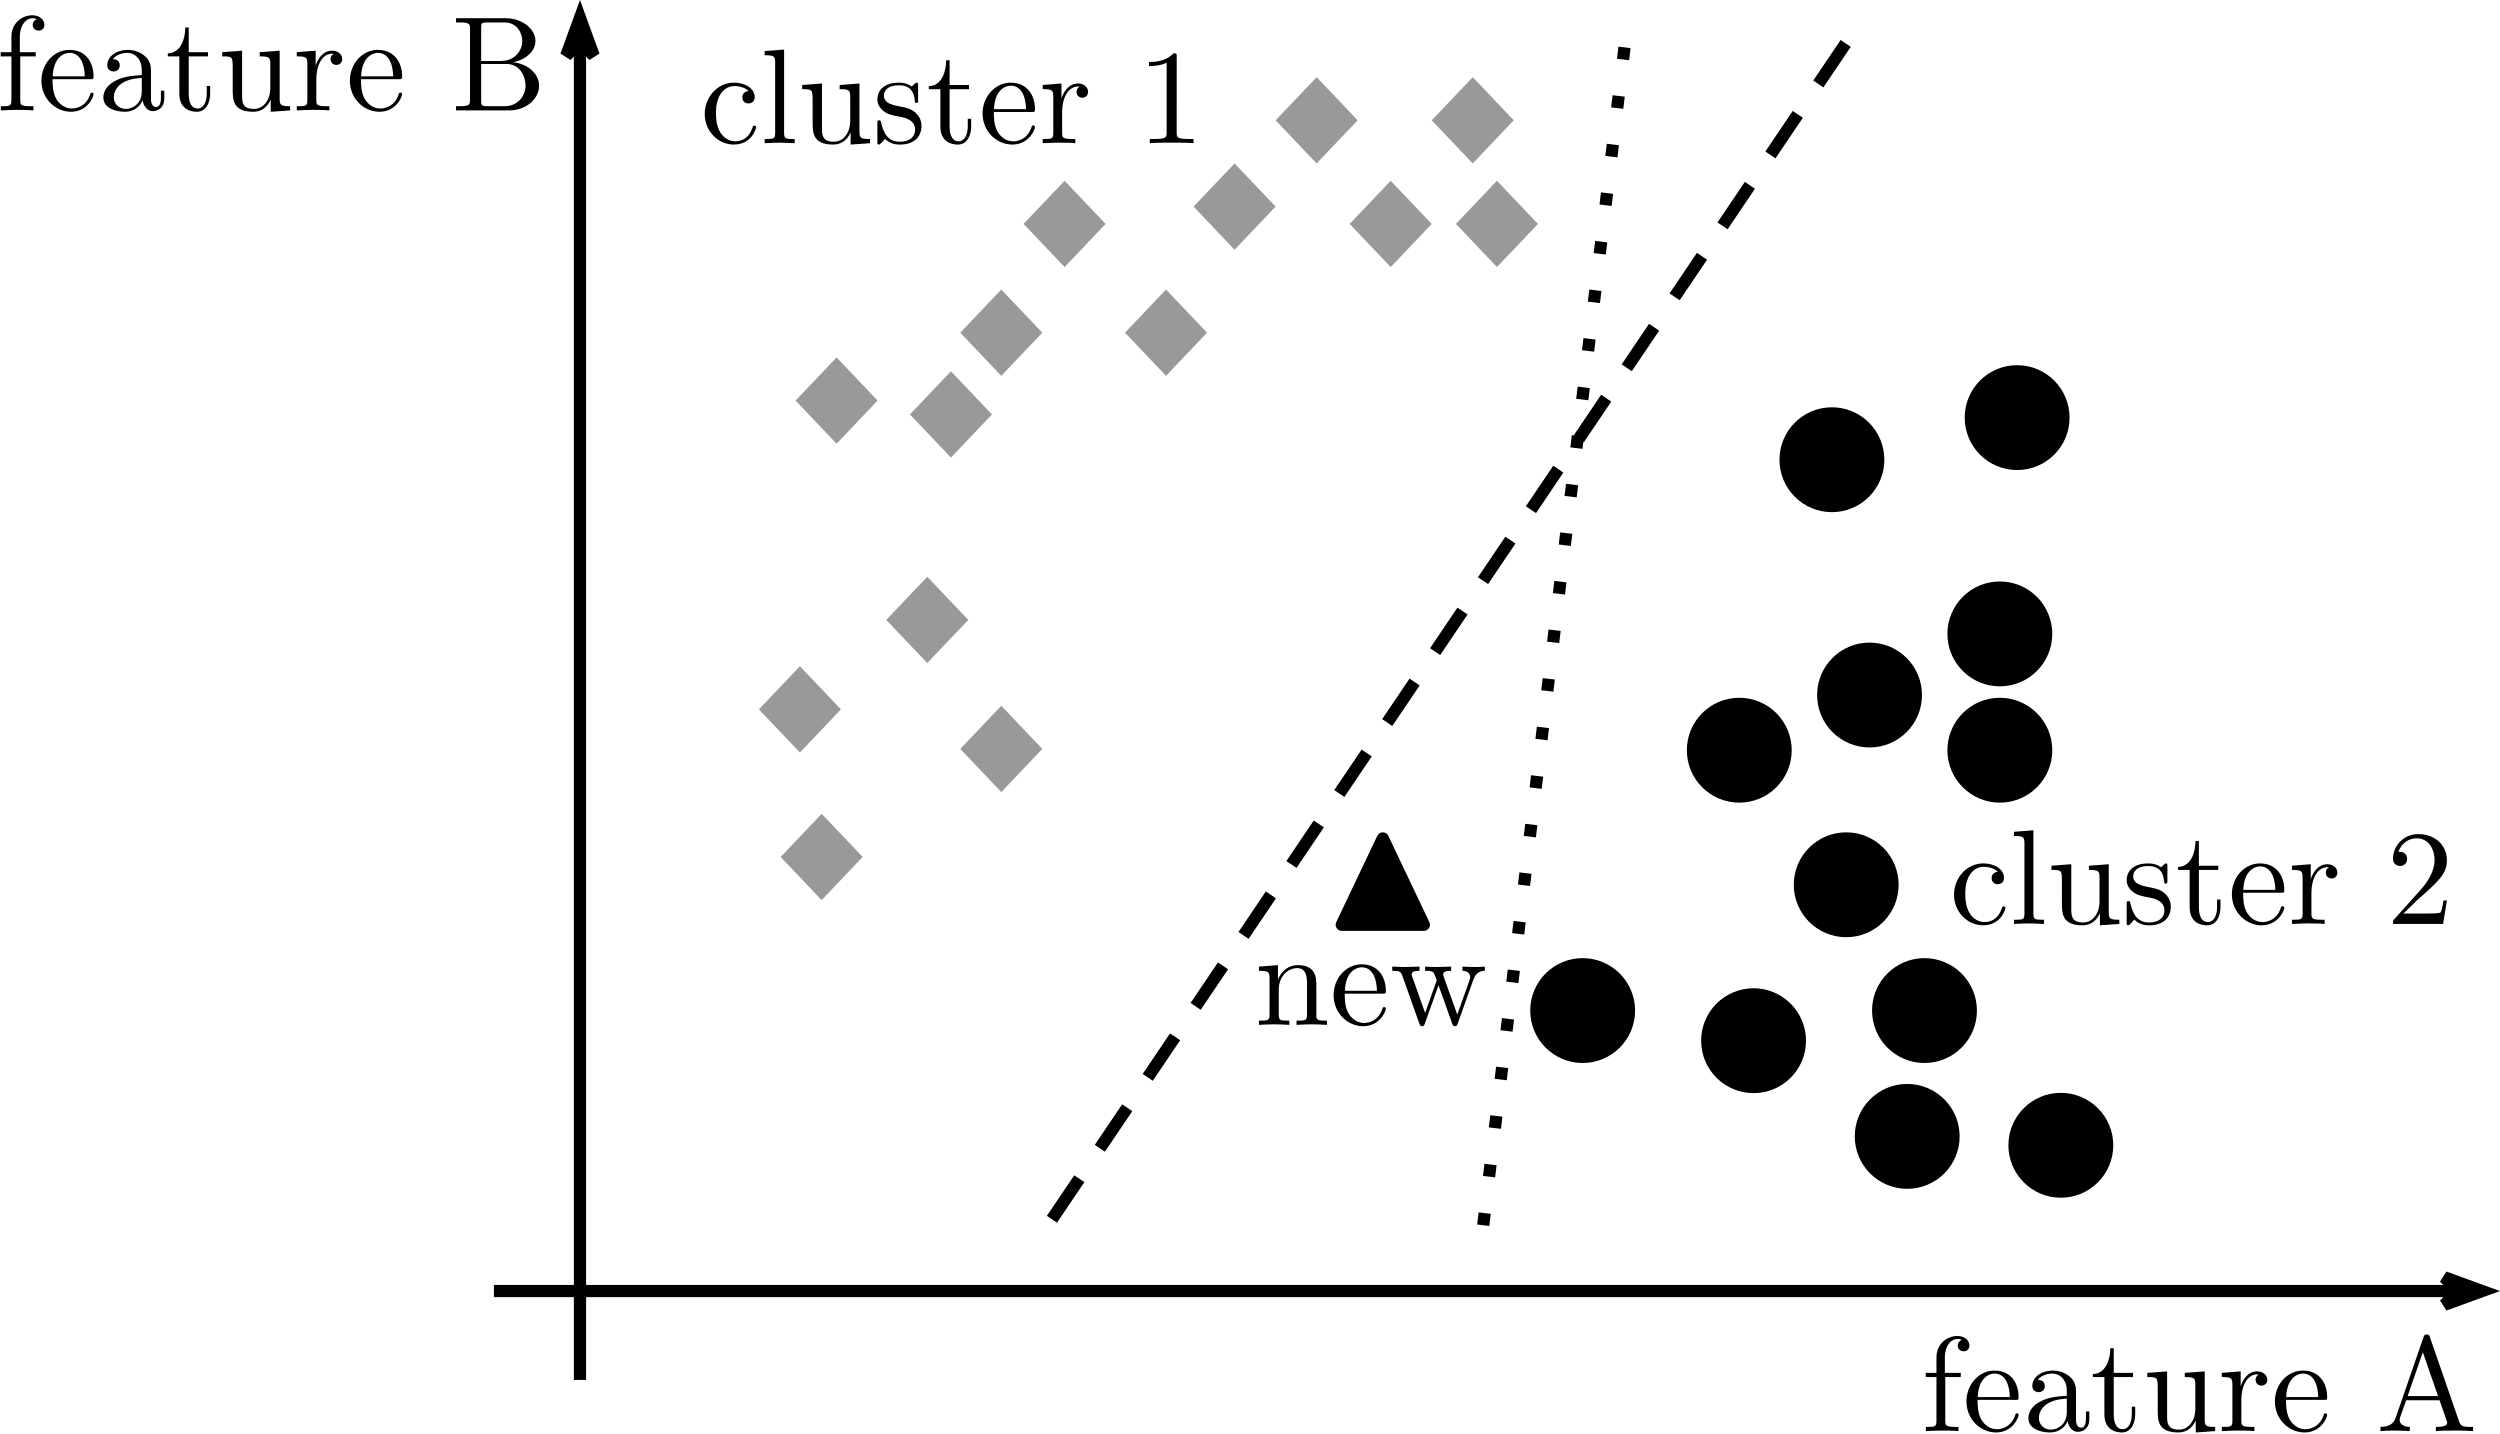 <?xml version="1.0" encoding="UTF-8" standalone="no"?>
<!-- Created with Inkscape (http://www.inkscape.org/) -->

<svg
   xmlns:ns0="http://www.iki.fi/pav/software/textext/"
   xmlns:dc="http://purl.org/dc/elements/1.1/"
   xmlns:cc="http://creativecommons.org/ns#"
   xmlns:rdf="http://www.w3.org/1999/02/22-rdf-syntax-ns#"
   xmlns:svg="http://www.w3.org/2000/svg"
   xmlns="http://www.w3.org/2000/svg"
   xmlns:sodipodi="http://sodipodi.sourceforge.net/DTD/sodipodi-0.dtd"
   xmlns:inkscape="http://www.inkscape.org/namespaces/inkscape"
   width="408.832"
   height="234.44"
   id="svg3196"
   version="1.1"
   inkscape:version="0.48.4 r9939"
   sodipodi:docname="svm.pdf">
  <defs
     id="defs3198" />
  <sodipodi:namedview
     id="base"
     pagecolor="#ffffff"
     bordercolor="#666666"
     borderopacity="1.0"
     inkscape:pageopacity="0.0"
     inkscape:pageshadow="2"
     inkscape:zoom="1.4"
     inkscape:cx="244.41911"
     inkscape:cy="134.24842"
     inkscape:document-units="px"
     inkscape:current-layer="layer1"
     showgrid="false"
     fit-margin-top="0"
     fit-margin-left="0"
     fit-margin-right="0"
     fit-margin-bottom="0"
     inkscape:window-width="959"
     inkscape:window-height="1018"
     inkscape:window-x="960"
     inkscape:window-y="27"
     inkscape:window-maximized="0" />
  <g
     inkscape:label="Layer 1"
     inkscape:groupmode="layer"
     id="layer1"
     transform="translate(-130.637,-418.9)">
    <path
       d="m 225.045,419.528 0,225.669"
       id="path64"
       inkscape:connector-curvature="0"
       style="fill:#000000;fill-opacity:0;fill-rule:nonzero" />
    <path
       d="m 210.969,630.656 328.063,0"
       id="path68"
       inkscape:connector-curvature="0"
       style="fill:#000000;fill-opacity:0;fill-rule:nonzero" />
    <path
       d="M 302.226,619.895 432.493,426.919"
       id="path128"
       inkscape:connector-curvature="0"
       style="fill:#000000;fill-opacity:0;fill-rule:nonzero" />
    <path
       d="M 372.756,619.895 396.252,423.989"
       id="path132"
       inkscape:connector-curvature="0"
       style="fill:#000000;fill-opacity:0;fill-rule:nonzero" />
    <path
       d="m 242.908,419.528 84.819,0 0,33.134 -84.819,0 z"
       id="path136"
       inkscape:connector-curvature="0"
       style="fill:#000000;fill-opacity:0;fill-rule:nonzero" />
    <path
       d="m 441.367,442.604 84.819,0 0,33.134 -84.819,0 z"
       id="path140"
       inkscape:connector-curvature="0"
       style="fill:#000000;fill-opacity:0;fill-rule:nonzero" />
    <path
       d="m 328.238,557.491 56.189,0 0,33.134 -56.189,0 z"
       id="path144"
       inkscape:connector-curvature="0"
       style="fill:#000000;fill-opacity:0;fill-rule:nonzero" />
    <g
       ns0:preamble=""
       ns0:text="cluster 1"
       word-spacing="normal"
       letter-spacing="normal"
       font-size-adjust="none"
       font-stretch="normal"
       font-weight="normal"
       font-variant="normal"
       font-style="normal"
       stroke-miterlimit="10.433"
       xml:space="preserve"
       transform="matrix(2.22,0,0,-2.22,-250.892,2012.127)"
       id="content"
       style="font-style:normal;font-variant:normal;font-weight:normal;font-stretch:normal;letter-spacing:normal;word-spacing:normal;text-anchor:start;fill:none;stroke:#000000;stroke-linecap:butt;stroke-linejoin:miter;stroke-miterlimit:10.433;stroke-opacity:1;stroke-dasharray:none;stroke-dashoffset:0"><path
         id="path3317"
         d="m 224.6,709.29 0,0.08 0,0.07 0,0.07 0.01,0.07 0,0.07 0.01,0.07 0,0.06 0.01,0.06 0.01,0.06 0.01,0.06 0.01,0.06 0.01,0.06 0.03,0.11 0.03,0.1 0.04,0.1 0.03,0.09 0.04,0.09 0.04,0.08 0.05,0.07 0.04,0.07 0.05,0.07 0.05,0.06 0.05,0.05 0.05,0.05 0.06,0.05 0.05,0.04 0.06,0.04 0.05,0.03 0.06,0.03 0.06,0.03 0.05,0.02 0.06,0.02 0.06,0.01 0.05,0.02 0.05,0.01 0.06,0 0.05,0.01 0.05,0 c 0.09,0 0.72,-0.01 1.06,-0.37 -0.4,-0.03 -0.46,-0.33 -0.46,-0.46 0,-0.26 0.17,-0.45 0.45,-0.45 0.26,0 0.46,0.16 0.46,0.46 0,0.68 -0.75,1.07 -1.52,1.07 -1.24,0 -2.16,-1.08 -2.16,-2.31 0,-1.27 0.99,-2.25 2.14,-2.25 1.33,0 1.65,1.19 1.65,1.29 0,0.1 -0.1,0.1 -0.13,0.1 -0.09,0 -0.11,-0.04 -0.13,-0.1 -0.29,-0.93 -0.93,-1.05 -1.3,-1.05 -0.53,0 -1.4,0.43 -1.4,2.03 z"
         inkscape:connector-curvature="0"
         style="fill:#000000;stroke-width:0" /><path
         id="path3319"
         d="m 229.62,714.02 -1.43,-0.11 v -0.31 c 0.69,0 0.77,-0.07 0.77,-0.55 v -5.17 c 0,-0.45 -0.11,-0.45 -0.77,-0.45 v -0.31 c 0.33,0.02 0.85,0.04 1.1,0.04 0.25,0 0.74,-0.02 1.11,-0.04 v 0.31 c -0.67,0 -0.78,0 -0.78,0.45 z"
         inkscape:connector-curvature="0"
         style="fill:#000000;stroke-width:0" /><path
         id="path3321"
         d="m 234.52,707.91 v -0.89 l 1.43,0.1 v 0.31 c -0.7,0 -0.78,0.07 -0.78,0.56 v 3.53 l -1.46,-0.11 v -0.31 c 0.7,0 0.78,-0.07 0.78,-0.56 v -1.77 c 0,-0.86 -0.48,-1.54 -1.21,-1.54 -0.83,0 -0.87,0.47 -0.87,0.99 v 3.3 l -1.46,-0.11 v -0.31 c 0.77,0 0.77,-0.03 0.77,-0.92 v -1.49 c 0,-0.77 0,-1.67 1.51,-1.67 0.56,0 1,0.27 1.29,0.89 z"
         inkscape:connector-curvature="0"
         style="fill:#000000;stroke-width:0" /><path
         id="path3323"
         d="m 238.23,709.05 0.02,0 0.03,-0.01 0.03,0 0.03,-0.01 0.03,-0.01 0.04,-0.01 0.04,-0.01 0.04,-0.01 0.04,-0.01 0.04,-0.01 0.04,-0.02 0.05,-0.02 0.04,-0.01 0.04,-0.03 0.05,-0.02 0.04,-0.02 0.04,-0.03 0.05,-0.03 0.04,-0.03 0.04,-0.03 0.03,-0.03 0.04,-0.04 0.03,-0.04 0.04,-0.04 0.02,-0.05 0.02,-0.02 0.01,-0.03 0.01,-0.02 0.01,-0.03 0.01,-0.02 0.01,-0.03 0.01,-0.03 0.01,-0.02 0,-0.03 0.01,-0.03 0,-0.03 0,-0.04 0.01,-0.03 0,-0.03 c 0,-0.51 -0.35,-0.91 -1.13,-0.91 -0.83,0 -1.19,0.57 -1.38,1.42 -0.03,0.12 -0.04,0.16 -0.14,0.16 -0.13,0 -0.13,-0.07 -0.13,-0.24 v -1.32 c 0,-0.16 0,-0.23 0.11,-0.23 0.05,0 0.06,0.01 0.25,0.19 0.02,0.02 0.02,0.04 0.2,0.23 0.44,-0.41 0.88,-0.42 1.09,-0.42 1.15,0 1.6,0.66 1.6,1.38 0,0.52 -0.29,0.82 -0.41,0.94 -0.33,0.32 -0.72,0.4 -1.14,0.48 -0.56,0.11 -1.22,0.23 -1.22,0.81 0,0.35 0.26,0.76 1.11,0.76 1.1,0 1.15,-0.9 1.17,-1.21 0.01,-0.09 0.1,-0.09 0.12,-0.09 0.12,0 0.12,0.06 0.12,0.24 v 1.01 c 0,0.17 0,0.24 -0.1,0.24 -0.05,0 -0.07,0 -0.2,-0.12 -0.03,-0.04 -0.13,-0.13 -0.17,-0.16 -0.38,0.28 -0.79,0.28 -0.94,0.28 -1.21,0 -1.59,-0.67 -1.59,-1.23 0,-0.34 0.16,-0.62 0.43,-0.84 0.32,-0.26 0.59,-0.32 1.31,-0.46 z"
         inkscape:connector-curvature="0"
         style="fill:#000000;stroke-width:0" /><path
         id="path3325"
         d="m 241.81,711.1 h 1.43 v 0.31 h -1.43 v 1.82 h -0.25 c -0.01,-0.81 -0.3,-1.87 -1.28,-1.91 v -0.22 h 0.85 v -2.74 c 0,-1.22 0.92,-1.34 1.28,-1.34 0.71,0 0.99,0.7 0.99,1.34 v 0.56 h -0.25 v -0.54 c 0,-0.74 -0.3,-1.12 -0.67,-1.12 -0.67,0 -0.67,0.91 -0.67,1.08 z"
         inkscape:connector-curvature="0"
         style="fill:#000000;stroke-width:0" /><path
         id="path3327"
         d="m 245.07,709.42 0.01,0.21 c 0.06,1.48 0.9,1.73 1.23,1.73 1.03,0 1.13,-1.34 1.13,-1.73 h -2.36 l -0.01,-0.21 h 2.78 c 0.22,0 0.25,0 0.25,0.21 0,0.98 -0.54,1.95 -1.79,1.95 -1.15,0 -2.07,-1.03 -2.07,-2.27 0,-1.33 1.05,-2.29 2.19,-2.29 1.22,0 1.67,1.1 1.67,1.29 0,0.1 -0.09,0.12 -0.14,0.12 -0.08,0 -0.1,-0.06 -0.12,-0.14 -0.35,-1.03 -1.25,-1.03 -1.35,-1.03 -0.49,0 -0.89,0.3 -1.12,0.67 -0.3,0.48 -0.3,1.13 -0.3,1.49 z"
         inkscape:connector-curvature="0"
         style="fill:#000000;stroke-width:0" /><path
         id="path3329"
         d="m 250.05,710.42 v 1.1 l -1.38,-0.11 v -0.31 c 0.7,0 0.78,-0.07 0.78,-0.56 v -2.66 c 0,-0.45 -0.11,-0.45 -0.78,-0.45 v -0.31 c 0.39,0.02 0.86,0.04 1.14,0.04 0.39,0 0.86,0 1.26,-0.04 v 0.31 h -0.21 c -0.74,0 -0.76,0.11 -0.76,0.47 v 1.53 c 0,0.98 0.42,1.87 1.18,1.87 0.07,0 0.09,0 0.11,-0.01 -0.03,-0.01 -0.23,-0.13 -0.23,-0.39 0,-0.28 0.21,-0.43 0.43,-0.43 0.18,0 0.42,0.12 0.42,0.44 0,0.32 -0.3,0.61 -0.73,0.61 -0.73,0 -1.09,-0.67 -1.23,-1.1 z"
         inkscape:connector-curvature="0"
         style="fill:#000000;stroke-width:0" /><path
         id="path3331"
         d="m 258.54,713.48 0,0.01 0,0.01 0,0.02 0,0.01 0,0 0,0.01 0,0.01 0,0.01 0,0.01 0,0.01 0,0.01 0,0.01 0,0 0,0.01 0,0.01 -0.01,0 0,0.01 0,0.01 0,0.01 0,0.01 0,0.01 -0.01,0.01 0,0.01 -0.01,0 0,0.01 -0.01,0.01 0,0 -0.01,0.01 -0.01,0 -0.01,0.01 0,0 -0.01,0 0,0 -0.01,0 0,0 -0.01,0 0,0.01 -0.01,0 -0.01,0 0,0 -0.01,0 -0.01,0 -0.01,0 -0.01,0 0,0 -0.01,0 -0.01,0 -0.01,0 -0.01,0 -0.01,0 -0.01,0 -0.01,0 c -0.62,-0.64 -1.49,-0.64 -1.81,-0.64 v -0.3 c 0.2,0 0.79,0 1.3,0.25 v -5.14 c 0,-0.36 -0.03,-0.48 -0.92,-0.48 h -0.32 v -0.31 c 0.35,0.04 1.21,0.04 1.61,0.04 0.4,0 1.26,0 1.61,-0.04 v 0.31 h -0.32 c -0.89,0 -0.92,0.11 -0.92,0.48 z"
         inkscape:connector-curvature="0"
         style="fill:#000000;stroke-width:0" /></g>    <g
       id="g3503"
       transform="matrix(2.22,0,0,-2.22,-46.591,2139.805)"
       xml:space="preserve"
       stroke-miterlimit="10.433"
       font-style="normal"
       font-variant="normal"
       font-weight="normal"
       font-stretch="normal"
       font-size-adjust="none"
       letter-spacing="normal"
       word-spacing="normal"
       ns0:text="cluster 2"
       ns0:preamble=""
       style="font-style:normal;font-variant:normal;font-weight:normal;font-stretch:normal;letter-spacing:normal;word-spacing:normal;text-anchor:start;fill:none;stroke:#000000;stroke-linecap:butt;stroke-linejoin:miter;stroke-miterlimit:10.433;stroke-opacity:1;stroke-dasharray:none;stroke-dashoffset:0"><path
         style="fill:#000000;stroke-width:0"
         inkscape:connector-curvature="0"
         d="m 224.6,709.29 0,0.08 0,0.07 0,0.07 0.01,0.07 0,0.07 0.01,0.07 0,0.06 0.01,0.06 0.01,0.06 0.01,0.06 0.01,0.06 0.01,0.06 0.03,0.11 0.03,0.1 0.04,0.1 0.03,0.09 0.04,0.09 0.04,0.08 0.05,0.07 0.04,0.07 0.05,0.07 0.05,0.06 0.05,0.05 0.05,0.05 0.06,0.05 0.05,0.04 0.06,0.04 0.05,0.03 0.06,0.03 0.06,0.03 0.05,0.02 0.06,0.02 0.06,0.01 0.05,0.02 0.05,0.01 0.06,0 0.05,0.01 0.05,0 c 0.09,0 0.72,-0.01 1.06,-0.37 -0.4,-0.03 -0.46,-0.33 -0.46,-0.46 0,-0.26 0.17,-0.45 0.45,-0.45 0.26,0 0.46,0.16 0.46,0.46 0,0.68 -0.75,1.07 -1.52,1.07 -1.24,0 -2.16,-1.08 -2.16,-2.31 0,-1.27 0.99,-2.25 2.14,-2.25 1.33,0 1.65,1.19 1.65,1.29 0,0.1 -0.1,0.1 -0.13,0.1 -0.09,0 -0.11,-0.04 -0.13,-0.1 -0.29,-0.93 -0.93,-1.05 -1.3,-1.05 -0.53,0 -1.4,0.43 -1.4,2.03 z"
         id="path3505" /><path
         style="fill:#000000;stroke-width:0"
         inkscape:connector-curvature="0"
         d="m 229.62,714.02 -1.43,-0.11 v -0.31 c 0.69,0 0.77,-0.07 0.77,-0.55 v -5.17 c 0,-0.45 -0.11,-0.45 -0.77,-0.45 v -0.31 c 0.33,0.02 0.85,0.04 1.1,0.04 0.25,0 0.74,-0.02 1.11,-0.04 v 0.31 c -0.67,0 -0.78,0 -0.78,0.45 z"
         id="path3507" /><path
         style="fill:#000000;stroke-width:0"
         inkscape:connector-curvature="0"
         d="m 234.52,707.91 v -0.89 l 1.43,0.1 v 0.31 c -0.7,0 -0.78,0.07 -0.78,0.56 v 3.53 l -1.46,-0.11 v -0.31 c 0.7,0 0.78,-0.07 0.78,-0.56 v -1.77 c 0,-0.86 -0.48,-1.54 -1.21,-1.54 -0.83,0 -0.87,0.47 -0.87,0.99 v 3.3 l -1.46,-0.11 v -0.31 c 0.77,0 0.77,-0.03 0.77,-0.92 v -1.49 c 0,-0.77 0,-1.67 1.51,-1.67 0.56,0 1,0.27 1.29,0.89 z"
         id="path3509" /><path
         style="fill:#000000;stroke-width:0"
         inkscape:connector-curvature="0"
         d="m 238.23,709.05 0.02,0 0.03,-0.01 0.03,0 0.03,-0.01 0.03,-0.01 0.04,-0.01 0.04,-0.01 0.04,-0.01 0.04,-0.01 0.04,-0.01 0.04,-0.02 0.05,-0.02 0.04,-0.01 0.04,-0.03 0.05,-0.02 0.04,-0.02 0.04,-0.03 0.05,-0.03 0.04,-0.03 0.04,-0.03 0.03,-0.03 0.04,-0.04 0.03,-0.04 0.04,-0.04 0.02,-0.05 0.02,-0.02 0.01,-0.03 0.01,-0.02 0.01,-0.03 0.01,-0.02 0.01,-0.03 0.01,-0.03 0.01,-0.02 0,-0.03 0.01,-0.03 0,-0.03 0,-0.04 0.01,-0.03 0,-0.03 c 0,-0.51 -0.35,-0.91 -1.13,-0.91 -0.83,0 -1.19,0.57 -1.38,1.42 -0.03,0.12 -0.04,0.16 -0.14,0.16 -0.13,0 -0.13,-0.07 -0.13,-0.24 v -1.32 c 0,-0.16 0,-0.23 0.11,-0.23 0.05,0 0.06,0.01 0.25,0.19 0.02,0.02 0.02,0.04 0.2,0.23 0.44,-0.41 0.88,-0.42 1.09,-0.42 1.15,0 1.6,0.66 1.6,1.38 0,0.52 -0.29,0.82 -0.41,0.94 -0.33,0.32 -0.72,0.4 -1.14,0.48 -0.56,0.11 -1.22,0.23 -1.22,0.81 0,0.35 0.26,0.76 1.11,0.76 1.1,0 1.15,-0.9 1.17,-1.21 0.01,-0.09 0.1,-0.09 0.12,-0.09 0.12,0 0.12,0.06 0.12,0.24 v 1.01 c 0,0.17 0,0.24 -0.1,0.24 -0.05,0 -0.07,0 -0.2,-0.12 -0.03,-0.04 -0.13,-0.13 -0.17,-0.16 -0.38,0.28 -0.79,0.28 -0.94,0.28 -1.21,0 -1.59,-0.67 -1.59,-1.23 0,-0.34 0.16,-0.62 0.43,-0.84 0.32,-0.26 0.59,-0.32 1.31,-0.46 z"
         id="path3511" /><path
         style="fill:#000000;stroke-width:0"
         inkscape:connector-curvature="0"
         d="m 241.81,711.1 h 1.43 v 0.31 h -1.43 v 1.82 h -0.25 c -0.01,-0.81 -0.3,-1.87 -1.28,-1.91 v -0.22 h 0.85 v -2.74 c 0,-1.22 0.92,-1.34 1.28,-1.34 0.71,0 0.99,0.7 0.99,1.34 v 0.56 h -0.25 v -0.54 c 0,-0.74 -0.3,-1.12 -0.67,-1.12 -0.67,0 -0.67,0.91 -0.67,1.08 z"
         id="path3513" /><path
         style="fill:#000000;stroke-width:0"
         inkscape:connector-curvature="0"
         d="m 245.07,709.42 0.01,0.21 c 0.06,1.48 0.9,1.73 1.23,1.73 1.03,0 1.13,-1.34 1.13,-1.73 h -2.36 l -0.01,-0.21 h 2.78 c 0.22,0 0.25,0 0.25,0.21 0,0.98 -0.54,1.95 -1.79,1.95 -1.15,0 -2.07,-1.03 -2.07,-2.27 0,-1.33 1.05,-2.29 2.19,-2.29 1.22,0 1.67,1.1 1.67,1.29 0,0.1 -0.09,0.12 -0.14,0.12 -0.08,0 -0.1,-0.06 -0.12,-0.14 -0.35,-1.03 -1.25,-1.03 -1.35,-1.03 -0.49,0 -0.89,0.3 -1.12,0.67 -0.3,0.48 -0.3,1.13 -0.3,1.49 z"
         id="path3515" /><path
         style="fill:#000000;stroke-width:0"
         inkscape:connector-curvature="0"
         d="m 250.05,710.42 v 1.1 l -1.38,-0.11 v -0.31 c 0.7,0 0.78,-0.07 0.78,-0.56 v -2.66 c 0,-0.45 -0.11,-0.45 -0.78,-0.45 v -0.31 c 0.39,0.02 0.86,0.04 1.14,0.04 0.39,0 0.86,0 1.26,-0.04 v 0.31 h -0.21 c -0.74,0 -0.76,0.11 -0.76,0.47 v 1.53 c 0,0.98 0.42,1.87 1.18,1.87 0.07,0 0.09,0 0.11,-0.01 -0.03,-0.01 -0.23,-0.13 -0.23,-0.39 0,-0.28 0.21,-0.43 0.43,-0.43 0.18,0 0.42,0.12 0.42,0.44 0,0.32 -0.3,0.61 -0.73,0.61 -0.73,0 -1.09,-0.67 -1.23,-1.1 z"
         id="path3517" /><path
         style="fill:#000000;stroke-width:0"
         inkscape:connector-curvature="0"
         d="m 256.88,707.89 1.05,1.02 c 1.55,1.37 2.15,1.91 2.15,2.9 0,1.14 -0.9,1.93 -2.11,1.93 -1.12,0 -1.86,-0.91 -1.86,-1.8 0,-0.55 0.5,-0.55 0.53,-0.55 0.17,0 0.51,0.12 0.51,0.52 0,0.26 -0.17,0.52 -0.52,0.52 -0.08,0 -0.1,0 -0.13,-0.01 0.23,0.65 0.77,1.01 1.34,1.01 0.91,0 1.33,-0.8 1.33,-1.62 0,-0.79 -0.49,-1.58 -1.04,-2.19 l -1.91,-2.13 c -0.11,-0.11 -0.11,-0.13 -0.11,-0.37 h 3.69 l 0.28,1.73 h -0.25 c -0.05,-0.3 -0.12,-0.73 -0.22,-0.88 -0.07,-0.08 -0.72,-0.08 -0.94,-0.08 z"
         id="path3519" /></g>    <g
       style="font-style:normal;font-variant:normal;font-weight:normal;font-stretch:normal;letter-spacing:normal;word-spacing:normal;text-anchor:start;fill:none;stroke:#000000;stroke-linecap:butt;stroke-linejoin:miter;stroke-miterlimit:10.433;stroke-opacity:1;stroke-dasharray:none;stroke-dashoffset:0"
       ns0:preamble=""
       ns0:text="new"
       word-spacing="normal"
       letter-spacing="normal"
       font-size-adjust="none"
       font-stretch="normal"
       font-weight="normal"
       font-variant="normal"
       font-style="normal"
       stroke-miterlimit="10.433"
       xml:space="preserve"
       transform="matrix(2.22,0,0,-2.22,-160.21,2156.305)"
       id="g3684"><path
         id="path3686"
         d="m 224.53,710.54 v -2.66 c 0,-0.45 -0.11,-0.45 -0.78,-0.45 v -0.31 c 0.35,0.02 0.86,0.04 1.13,0.04 0.25,0 0.77,-0.02 1.11,-0.04 v 0.31 c -0.67,0 -0.78,0 -0.78,0.45 v 1.83 c 0,1.03 0.71,1.59 1.35,1.59 0.62,0 0.73,-0.54 0.73,-1.1 v -2.32 c 0,-0.45 -0.11,-0.45 -0.77,-0.45 v -0.31 c 0.34,0.02 0.85,0.04 1.12,0.04 0.26,0 0.78,-0.02 1.12,-0.04 v 0.31 c -0.52,0 -0.77,0 -0.78,0.3 v 1.9 c 0,0.85 0,1.16 -0.31,1.52 -0.14,0.17 -0.47,0.37 -1.04,0.37 -0.73,0 -1.2,-0.43 -1.48,-1.05 v 1.05 l -1.4,-0.11 v -0.31 c 0.7,0 0.78,-0.07 0.78,-0.56 z"
         inkscape:connector-curvature="0"
         style="fill:#000000;stroke-width:0" /><path
         id="path3688"
         d="m 230.07,709.42 0.01,0.21 c 0.06,1.48 0.9,1.73 1.24,1.73 1.02,0 1.12,-1.34 1.12,-1.73 h -2.36 l -0.01,-0.21 h 2.78 c 0.22,0 0.25,0 0.25,0.21 0,0.98 -0.54,1.95 -1.78,1.95 -1.16,0 -2.07,-1.03 -2.07,-2.27 0,-1.33 1.04,-2.29 2.18,-2.29 1.22,0 1.67,1.1 1.67,1.29 0,0.1 -0.08,0.12 -0.13,0.12 -0.09,0 -0.11,-0.06 -0.13,-0.14 -0.35,-1.03 -1.25,-1.03 -1.35,-1.03 -0.49,0 -0.89,0.3 -1.12,0.67 -0.3,0.48 -0.3,1.13 -0.3,1.49 z"
         inkscape:connector-curvature="0"
         style="fill:#000000;stroke-width:0" /><path
         id="path3690"
         d="m 239.55,710.46 0.02,0.05 0.02,0.04 0.02,0.04 0.02,0.04 0.02,0.04 0.02,0.04 0.02,0.03 0.02,0.03 0.02,0.03 0.03,0.03 0.02,0.02 0.02,0.03 0.03,0.02 0.02,0.02 0.03,0.02 0.03,0.02 0.02,0.02 0.03,0.02 0.03,0.01 0.03,0.01 0.03,0.02 0.03,0.01 0.03,0.01 0.03,0.01 0.03,0 0.03,0.01 0.03,0 0.03,0.01 0.03,0 0.03,0.01 0.04,0 0.03,0 v 0.31 c -0.22,-0.02 -0.51,-0.03 -0.73,-0.03 -0.29,0 -0.73,0.02 -0.92,0.03 v -0.31 c 0.36,-0.01 0.57,-0.19 0.57,-0.48 0,-0.06 0,-0.08 -0.05,-0.21 l -0.9,-2.54 -0.99,2.77 c -0.04,0.12 -0.05,0.14 -0.05,0.19 0,0.27 0.39,0.27 0.59,0.27 v 0.31 c -0.29,-0.01 -0.79,-0.03 -1.03,-0.03 -0.3,0 -0.59,0.01 -0.89,0.03 v -0.31 c 0.37,0 0.53,-0.02 0.63,-0.15 0.05,-0.06 0.16,-0.36 0.23,-0.55 l -0.86,-2.4 -0.94,2.65 c -0.05,0.12 -0.05,0.14 -0.05,0.18 0,0.27 0.38,0.27 0.58,0.27 v 0.31 c -0.29,-0.01 -0.85,-0.03 -1.08,-0.03 -0.04,0 -0.57,0.01 -0.93,0.03 v -0.31 c 0.5,0 0.62,-0.03 0.74,-0.35 l 1.25,-3.52 c 0.05,-0.14 0.08,-0.21 0.21,-0.21 0.13,0 0.15,0.06 0.2,0.19 l 1.01,2.82 1.01,-2.83 c 0.04,-0.11 0.07,-0.18 0.2,-0.18 0.13,0 0.16,0.08 0.2,0.18 z"
         inkscape:connector-curvature="0"
         style="fill:#000000;stroke-width:0" /></g>    <g
       id="g3846"
       transform="matrix(2.22,0,0,-2.22,-51.19,2222.74)"
       xml:space="preserve"
       stroke-miterlimit="10.433"
       font-style="normal"
       font-variant="normal"
       font-weight="normal"
       font-stretch="normal"
       font-size-adjust="none"
       letter-spacing="normal"
       word-spacing="normal"
       ns0:text="feature A"
       ns0:preamble=""
       style="font-style:normal;font-variant:normal;font-weight:normal;font-stretch:normal;letter-spacing:normal;word-spacing:normal;text-anchor:start;fill:none;stroke:#000000;stroke-linecap:butt;stroke-linejoin:miter;stroke-miterlimit:10.433;stroke-opacity:1;stroke-dasharray:none;stroke-dashoffset:0"><path
         d="m 225.17,711.41 v 1.15 c 0,0.87 0.48,1.35 0.92,1.35 0.03,0 0.18,0 0.33,-0.07 -0.12,-0.04 -0.3,-0.17 -0.3,-0.42 0,-0.22 0.16,-0.42 0.43,-0.42 0.29,0 0.43,0.2 0.43,0.43 0,0.37 -0.36,0.7 -0.89,0.7 -0.7,0 -1.54,-0.53 -1.54,-1.58 v -1.14 h -0.79 v -0.31 h 0.79 v -3.22 c 0,-0.45 -0.11,-0.45 -0.78,-0.45 v -0.31 c 0.39,0.02 0.86,0.04 1.13,0.04 0.4,0 0.87,0 1.27,-0.04 v 0.31 h -0.21 c -0.74,0 -0.76,0.11 -0.76,0.47 v 3.2 h 1.14 v 0.31 z"
         id="path3848"
         inkscape:connector-curvature="0"
         style="fill:#000000;stroke-width:0" /><path
         d="m 227.58,709.42 0.01,0.21 c 0.06,1.48 0.9,1.73 1.23,1.73 1.03,0 1.13,-1.34 1.13,-1.73 h -2.36 l -0.01,-0.21 h 2.78 c 0.22,0 0.24,0 0.24,0.21 0,0.98 -0.53,1.95 -1.78,1.95 -1.15,0 -2.06,-1.03 -2.06,-2.27 0,-1.33 1.04,-2.29 2.18,-2.29 1.22,0 1.66,1.1 1.66,1.29 0,0.1 -0.07,0.12 -0.12,0.12 -0.09,0 -0.11,-0.06 -0.13,-0.14 -0.35,-1.03 -1.25,-1.03 -1.35,-1.03 -0.49,0 -0.89,0.3 -1.12,0.67 -0.3,0.48 -0.3,1.13 -0.3,1.49 z"
         id="path3850"
         inkscape:connector-curvature="0"
         style="fill:#000000;stroke-width:0" /><path
         d="m 234.22,707.88 0,-0.04 0.01,-0.03 0,-0.04 0.01,-0.04 0.01,-0.04 0.01,-0.03 0.02,-0.04 0.01,-0.03 0.01,-0.04 0.02,-0.03 0.02,-0.04 0.02,-0.03 0.02,-0.03 0.02,-0.04 0.02,-0.03 0.02,-0.03 0.03,-0.02 0.03,-0.03 0.02,-0.03 0.03,-0.02 0.03,-0.02 0.03,-0.03 0.04,-0.02 0.03,-0.01 0.04,-0.02 0.03,-0.01 0.04,-0.02 0.04,-0.01 0.04,0 0.04,-0.01 0.04,0 0.04,0 c 0.21,0 0.82,0.13 0.82,0.94 v 0.56 h -0.25 v -0.56 c 0,-0.58 -0.25,-0.64 -0.36,-0.64 -0.33,0 -0.37,0.45 -0.37,0.5 v 1.99 c 0,0.41 0,0.8 -0.35,1.17 -0.39,0.39 -0.89,0.55 -1.37,0.55 -0.81,0 -1.5,-0.47 -1.5,-1.13 0,-0.29 0.2,-0.46 0.46,-0.46 0.28,0 0.46,0.19 0.46,0.45 0,0.12 -0.05,0.45 -0.51,0.46 0.27,0.35 0.75,0.46 1.07,0.46 0.49,0 1.06,-0.39 1.06,-1.27 v -0.37 -0.21 -0.99 c 0,-0.95 -0.72,-1.29 -1.17,-1.29 -0.48,0 -0.89,0.35 -0.89,0.85 0,0.54 0.42,1.37 2.06,1.43 h 0 v 0.21 c -0.51,-0.03 -1.21,-0.06 -1.83,-0.36 -0.75,-0.34 -1,-0.85 -1,-1.29 0,-0.81 0.97,-1.05 1.59,-1.05 0.66,0 1.12,0.39 1.31,0.86 z"
         id="path3852"
         inkscape:connector-curvature="0"
         style="fill:#000000;stroke-width:0" /><path
         d="m 237.61,711.1 h 1.42 v 0.31 h -1.42 v 1.82 h -0.25 c -0.01,-0.81 -0.31,-1.87 -1.29,-1.91 v -0.22 h 0.85 v -2.74 c 0,-1.22 0.93,-1.34 1.28,-1.34 0.71,0 0.99,0.7 0.99,1.34 v 0.56 h -0.25 v -0.54 c 0,-0.74 -0.3,-1.12 -0.67,-1.12 -0.66,0 -0.66,0.91 -0.66,1.08 z"
         id="path3854"
         inkscape:connector-curvature="0"
         style="fill:#000000;stroke-width:0" /><path
         d="m 243.65,707.91 v -0.89 l 1.43,0.1 v 0.31 c -0.69,0 -0.77,0.07 -0.77,0.56 v 3.53 l -1.47,-0.11 v -0.31 c 0.7,0 0.78,-0.07 0.78,-0.56 v -1.77 c 0,-0.86 -0.48,-1.54 -1.2,-1.54 -0.84,0 -0.88,0.47 -0.88,0.99 v 3.3 l -1.46,-0.11 v -0.31 c 0.77,0 0.77,-0.03 0.77,-0.92 v -1.49 c 0,-0.77 0,-1.67 1.52,-1.67 0.55,0 0.99,0.27 1.28,0.89 z"
         id="path3856"
         inkscape:connector-curvature="0"
         style="fill:#000000;stroke-width:0" /><path
         d="m 246.96,710.42 v 1.1 l -1.39,-0.11 v -0.31 c 0.7,0 0.78,-0.07 0.78,-0.56 v -2.66 c 0,-0.45 -0.11,-0.45 -0.78,-0.45 v -0.31 c 0.39,0.02 0.86,0.04 1.14,0.04 0.4,0 0.86,0 1.26,-0.04 v 0.31 h -0.21 c -0.73,0 -0.75,0.11 -0.75,0.47 v 1.53 c 0,0.98 0.41,1.87 1.17,1.87 0.07,0 0.09,0 0.11,-0.01 -0.03,-0.01 -0.23,-0.13 -0.23,-0.39 0,-0.28 0.21,-0.43 0.43,-0.43 0.18,0 0.43,0.12 0.43,0.44 0,0.32 -0.31,0.61 -0.74,0.61 -0.73,0 -1.08,-0.67 -1.22,-1.1 z"
         id="path3858"
         inkscape:connector-curvature="0"
         style="fill:#000000;stroke-width:0" /><path
         d="m 250.3,709.42 0.01,0.21 c 0.06,1.48 0.9,1.73 1.23,1.73 1.03,0 1.13,-1.34 1.13,-1.73 h -2.36 l -0.01,-0.21 h 2.78 c 0.22,0 0.25,0 0.25,0.21 0,0.98 -0.54,1.95 -1.79,1.95 -1.15,0 -2.06,-1.03 -2.06,-2.27 0,-1.33 1.04,-2.29 2.18,-2.29 1.22,0 1.67,1.1 1.67,1.29 0,0.1 -0.08,0.12 -0.13,0.12 -0.09,0 -0.11,-0.06 -0.13,-0.14 -0.35,-1.03 -1.25,-1.03 -1.35,-1.03 -0.49,0 -0.89,0.3 -1.12,0.67 -0.3,0.48 -0.3,1.13 -0.3,1.49 z"
         id="path3860"
         inkscape:connector-curvature="0"
         style="fill:#000000;stroke-width:0" /><path
         d="m 260.9,714.04 0,0.01 -0.01,0.01 0,0.01 -0.01,0.01 0,0.02 0,0.01 -0.01,0.01 0,0 -0.01,0.01 0,0.01 -0.01,0.01 0,0.01 -0.01,0.01 0,0 -0.01,0.01 0,0.01 -0.01,0 0,0.01 -0.01,0 -0.01,0.01 -0.01,0 0,0.01 -0.01,0 -0.01,0.01 -0.01,0 -0.01,0 -0.01,0 -0.01,0 -0.02,0.01 -0.01,0 -0.01,0 -0.01,0 -0.01,0 c -0.16,0 -0.19,-0.06 -0.24,-0.2 l -2.05,-5.94 c -0.18,-0.51 -0.58,-0.66 -1.12,-0.67 v -0.31 c 0.23,0.02 0.66,0.04 1.01,0.04 0.31,0 0.83,-0.02 1.15,-0.04 v 0.31 c -0.5,0 -0.75,0.25 -0.75,0.51 0,0.03 0.01,0.13 0.02,0.15 l 0.46,1.3 0.11,0.31 1.12,3.23 1.12,-3.23 h -2.24 l -0.11,-0.31 h 2.46 l 0.53,-1.52 c 0.01,-0.04 0.03,-0.1 0.03,-0.14 0,-0.3 -0.56,-0.3 -0.83,-0.3 v -0.31 c 0.36,0.04 1.05,0.04 1.43,0.04 0.43,0 0.89,-0.01 1.31,-0.04 v 0.31 h -0.18 c -0.6,0 -0.74,0.07 -0.85,0.4 z"
         id="path3862"
         inkscape:connector-curvature="0"
         style="fill:#000000;stroke-width:0" /></g>    <g
       style="font-style:normal;font-variant:normal;font-weight:normal;font-stretch:normal;letter-spacing:normal;word-spacing:normal;text-anchor:start;fill:none;stroke:#000000;stroke-linecap:butt;stroke-linejoin:miter;stroke-miterlimit:10.433;stroke-opacity:1;stroke-dasharray:none;stroke-dashoffset:0"
       ns0:preamble=""
       ns0:text="feature B"
       word-spacing="normal"
       letter-spacing="normal"
       font-size-adjust="none"
       font-stretch="normal"
       font-weight="normal"
       font-variant="normal"
       font-style="normal"
       stroke-miterlimit="10.433"
       xml:space="preserve"
       transform="matrix(2.22,0,0,-2.22,-365.996,2006.763)"
       id="g4050"><path
         id="path4052"
         d="m 225.17,711.41 v 1.15 c 0,0.87 0.48,1.35 0.92,1.35 0.03,0 0.18,0 0.33,-0.07 -0.12,-0.04 -0.3,-0.17 -0.3,-0.42 0,-0.22 0.16,-0.42 0.43,-0.42 0.29,0 0.43,0.2 0.43,0.43 0,0.37 -0.36,0.7 -0.89,0.7 -0.7,0 -1.54,-0.53 -1.54,-1.58 v -1.14 h -0.79 v -0.31 h 0.79 v -3.22 c 0,-0.45 -0.11,-0.45 -0.78,-0.45 v -0.31 c 0.39,0.02 0.86,0.04 1.13,0.04 0.4,0 0.87,0 1.27,-0.04 v 0.31 h -0.21 c -0.74,0 -0.76,0.11 -0.76,0.47 v 3.2 h 1.14 v 0.31 z"
         inkscape:connector-curvature="0"
         style="fill:#000000;stroke-width:0" /><path
         id="path4054"
         d="m 227.58,709.42 0.01,0.21 c 0.06,1.48 0.9,1.73 1.23,1.73 1.03,0 1.13,-1.34 1.13,-1.73 h -2.36 l -0.01,-0.21 h 2.78 c 0.22,0 0.24,0 0.24,0.21 0,0.98 -0.53,1.95 -1.78,1.95 -1.15,0 -2.06,-1.03 -2.06,-2.27 0,-1.33 1.04,-2.29 2.18,-2.29 1.22,0 1.66,1.1 1.66,1.29 0,0.1 -0.07,0.12 -0.12,0.12 -0.09,0 -0.11,-0.06 -0.13,-0.14 -0.35,-1.03 -1.25,-1.03 -1.35,-1.03 -0.49,0 -0.89,0.3 -1.12,0.67 -0.3,0.48 -0.3,1.13 -0.3,1.49 z"
         inkscape:connector-curvature="0"
         style="fill:#000000;stroke-width:0" /><path
         id="path4056"
         d="m 234.22,707.88 0,-0.04 0.01,-0.03 0,-0.04 0.01,-0.04 0.01,-0.04 0.01,-0.03 0.02,-0.04 0.01,-0.03 0.01,-0.04 0.02,-0.03 0.02,-0.04 0.02,-0.03 0.02,-0.03 0.02,-0.04 0.02,-0.03 0.02,-0.03 0.03,-0.02 0.03,-0.03 0.02,-0.03 0.03,-0.02 0.03,-0.02 0.03,-0.03 0.04,-0.02 0.03,-0.01 0.04,-0.02 0.03,-0.01 0.04,-0.02 0.04,-0.01 0.04,0 0.04,-0.01 0.04,0 0.04,0 c 0.21,0 0.82,0.13 0.82,0.94 v 0.56 h -0.25 v -0.56 c 0,-0.58 -0.25,-0.64 -0.36,-0.64 -0.33,0 -0.37,0.45 -0.37,0.5 v 1.99 c 0,0.41 0,0.8 -0.35,1.17 -0.39,0.39 -0.89,0.55 -1.37,0.55 -0.81,0 -1.5,-0.47 -1.5,-1.13 0,-0.29 0.2,-0.46 0.46,-0.46 0.28,0 0.46,0.19 0.46,0.45 0,0.12 -0.05,0.45 -0.51,0.46 0.27,0.35 0.75,0.46 1.07,0.46 0.49,0 1.06,-0.39 1.06,-1.27 v -0.37 -0.21 -0.99 c 0,-0.95 -0.72,-1.29 -1.17,-1.29 -0.48,0 -0.89,0.35 -0.89,0.85 0,0.54 0.42,1.37 2.06,1.43 h 0 v 0.21 c -0.51,-0.03 -1.21,-0.06 -1.83,-0.36 -0.75,-0.34 -1,-0.85 -1,-1.29 0,-0.81 0.97,-1.05 1.59,-1.05 0.66,0 1.12,0.39 1.31,0.86 z"
         inkscape:connector-curvature="0"
         style="fill:#000000;stroke-width:0" /><path
         id="path4058"
         d="m 237.61,711.1 h 1.42 v 0.31 h -1.42 v 1.82 h -0.25 c -0.01,-0.81 -0.31,-1.87 -1.29,-1.91 v -0.22 h 0.85 v -2.74 c 0,-1.22 0.93,-1.34 1.28,-1.34 0.71,0 0.99,0.7 0.99,1.34 v 0.56 h -0.25 v -0.54 c 0,-0.74 -0.3,-1.12 -0.67,-1.12 -0.66,0 -0.66,0.91 -0.66,1.08 z"
         inkscape:connector-curvature="0"
         style="fill:#000000;stroke-width:0" /><path
         id="path4060"
         d="m 243.65,707.91 v -0.89 l 1.43,0.1 v 0.31 c -0.69,0 -0.77,0.07 -0.77,0.56 v 3.53 l -1.47,-0.11 v -0.31 c 0.7,0 0.78,-0.07 0.78,-0.56 v -1.77 c 0,-0.86 -0.48,-1.54 -1.2,-1.54 -0.84,0 -0.88,0.47 -0.88,0.99 v 3.3 l -1.46,-0.11 v -0.31 c 0.77,0 0.77,-0.03 0.77,-0.92 v -1.49 c 0,-0.77 0,-1.67 1.52,-1.67 0.55,0 0.99,0.27 1.28,0.89 z"
         inkscape:connector-curvature="0"
         style="fill:#000000;stroke-width:0" /><path
         id="path4062"
         d="m 246.96,710.42 v 1.1 l -1.39,-0.11 v -0.31 c 0.7,0 0.78,-0.07 0.78,-0.56 v -2.66 c 0,-0.45 -0.11,-0.45 -0.78,-0.45 v -0.31 c 0.39,0.02 0.86,0.04 1.14,0.04 0.4,0 0.86,0 1.26,-0.04 v 0.31 h -0.21 c -0.73,0 -0.75,0.11 -0.75,0.47 v 1.53 c 0,0.98 0.41,1.87 1.17,1.87 0.07,0 0.09,0 0.11,-0.01 -0.03,-0.01 -0.23,-0.13 -0.23,-0.39 0,-0.28 0.21,-0.43 0.43,-0.43 0.18,0 0.43,0.12 0.43,0.44 0,0.32 -0.31,0.61 -0.74,0.61 -0.73,0 -1.08,-0.67 -1.22,-1.1 z"
         inkscape:connector-curvature="0"
         style="fill:#000000;stroke-width:0" /><path
         id="path4064"
         d="m 250.3,709.42 0.01,0.21 c 0.06,1.48 0.9,1.73 1.23,1.73 1.03,0 1.13,-1.34 1.13,-1.73 h -2.36 l -0.01,-0.21 h 2.78 c 0.22,0 0.25,0 0.25,0.21 0,0.98 -0.54,1.95 -1.79,1.95 -1.15,0 -2.06,-1.03 -2.06,-2.27 0,-1.33 1.04,-2.29 2.18,-2.29 1.22,0 1.67,1.1 1.67,1.29 0,0.1 -0.08,0.12 -0.13,0.12 -0.09,0 -0.11,-0.06 -0.13,-0.14 -0.35,-1.03 -1.25,-1.03 -1.35,-1.03 -0.49,0 -0.89,0.3 -1.12,0.67 -0.3,0.48 -0.3,1.13 -0.3,1.49 z"
         inkscape:connector-curvature="0"
         style="fill:#000000;stroke-width:0" /><path
         id="path4066"
         d="m 261.5,710.67 0.09,0.02 0.09,0.02 0.08,0.03 0.09,0.02 0.08,0.03 0.08,0.03 0.08,0.04 0.07,0.03 0.08,0.04 0.07,0.04 0.07,0.04 0.07,0.04 0.06,0.05 0.06,0.05 0.06,0.05 0.06,0.05 0.05,0.05 0.05,0.05 0.05,0.06 0.04,0.05 0.04,0.06 0.04,0.06 0.04,0.06 0.03,0.06 0.03,0.07 0.02,0.06 0.02,0.07 0.02,0.06 0.01,0.07 0.01,0.06 0.01,0.07 0,0.07 c 0,0.86 -0.92,1.68 -2.21,1.68 l -0.07,-0.31 c 0.97,0 1.31,-0.84 1.31,-1.37 0,-0.64 -0.48,-1.47 -1.59,-1.47 h -1.44 v -0.22 h 1.87 c 0.99,0 1.4,-0.92 1.4,-1.59 0,-0.7 -0.51,-1.52 -1.54,-1.52 h 0 -1.24 c -0.47,0 -0.49,0.07 -0.49,0.4 v 2.71 0.22 2.45 c 0,0.32 0.02,0.39 0.49,0.39 h 1.23 l 0.07,0.31 h -3.64 v -0.31 h 0.24 c 0.76,0 0.79,-0.11 0.79,-0.46 v -5.24 c 0,-0.36 -0.03,-0.47 -0.79,-0.47 h -0.24 v -0.31 h 3.9 c 1.32,0 2.22,0.89 2.22,1.82 0,0.87 -0.82,1.61 -1.92,1.73 z"
         inkscape:connector-curvature="0"
         style="fill:#000000;stroke-width:0" /></g>    <path
       style="fill:#000000;fill-opacity:0;fill-rule:nonzero"
       inkscape:connector-curvature="0"
       d="m 225.483,418.9 0,225.669"
       id="path5046" />
    <path
       style="fill-rule:evenodd;stroke:#000000;stroke-width:2;stroke-linecap:butt;stroke-linejoin:round"
       inkscape:connector-curvature="0"
       d="m 225.483,425.754 0,218.815"
       id="path5048" />
    <path
       style="fill:#000000;fill-rule:evenodd;stroke:#000000;stroke-width:2;stroke-linecap:butt"
       inkscape:connector-curvature="0"
       d="m 225.483,425.754 2.249,2.249 -2.249,-6.18 -2.249,6.18 z"
       id="path5050" />
    <path
       style="fill:#000000;fill-opacity:0;fill-rule:nonzero"
       inkscape:connector-curvature="0"
       d="m 211.407,630.029 328.063,0"
       id="path5052" />
    <path
       style="fill-rule:evenodd;stroke:#000000;stroke-width:2;stroke-linecap:butt;stroke-linejoin:round"
       inkscape:connector-curvature="0"
       d="m 211.407,630.029 321.209,0"
       id="path5054" />
    <path
       style="fill:#000000;fill-rule:evenodd;stroke:#000000;stroke-width:2;stroke-linecap:butt"
       inkscape:connector-curvature="0"
       d="m 532.615,630.029 -2.249,2.249 6.18,-2.249 -6.18,-2.249 z"
       id="path5056" />
    <path
       style="fill:#999999;fill-rule:nonzero"
       inkscape:connector-curvature="0"
       d="m 287.672,473.306 6.709,-7.055 6.709,7.055 -6.709,7.055 z"
       id="path5094" />
    <path
       style="fill:#999999;fill-rule:nonzero"
       inkscape:connector-curvature="0"
       d="m 279.438,486.674 6.709,-7.055 6.709,7.055 -6.709,7.055 z"
       id="path5096" />
    <path
       style="fill:#999999;fill-rule:nonzero"
       inkscape:connector-curvature="0"
       d="m 275.564,520.274 6.709,-7.055 6.709,7.055 -6.709,7.055 z"
       id="path5098" />
    <path
       style="fill:#999999;fill-rule:nonzero"
       inkscape:connector-curvature="0"
       d="m 314.609,473.306 6.709,-7.055 6.709,7.055 -6.709,7.055 z"
       id="path5100" />
    <path
       style="fill:#999999;fill-rule:nonzero"
       inkscape:connector-curvature="0"
       d="m 325.821,452.684 6.709,-7.055 6.709,7.055 -6.709,7.055 z"
       id="path5102" />
    <path
       style="fill:#999999;fill-rule:nonzero"
       inkscape:connector-curvature="0"
       d="m 351.351,455.518 6.709,-7.055 6.709,7.055 -6.709,7.055 z"
       id="path5104" />
    <path
       style="fill:#999999;fill-rule:nonzero"
       inkscape:connector-curvature="0"
       d="m 368.729,455.518 6.709,-7.055 6.709,7.055 -6.709,7.055 z"
       id="path5106" />
    <path
       style="fill:#999999;fill-rule:nonzero"
       inkscape:connector-curvature="0"
       d="m 254.74,534.904 6.709,-7.055 6.709,7.055 -6.709,7.055 z"
       id="path5108" />
    <path
       style="fill:#999999;fill-rule:nonzero"
       inkscape:connector-curvature="0"
       d="m 287.672,541.374 6.709,-7.055 6.709,7.055 -6.709,7.055 z"
       id="path5110" />
    <path
       style="fill:#999999;fill-rule:nonzero"
       inkscape:connector-curvature="0"
       d="m 258.294,559.041 6.709,-7.055 6.709,7.055 -6.709,7.055 z"
       id="path5112" />
    <path
       style="fill:#999999;fill-rule:nonzero"
       inkscape:connector-curvature="0"
       d="m 260.735,484.405 6.709,-7.055 6.709,7.055 -6.709,7.055 z"
       id="path5114" />
    <path
       style="fill:#999999;fill-rule:nonzero"
       inkscape:connector-curvature="0"
       d="m 298.023,455.518 6.709,-7.055 6.709,7.055 -6.709,7.055 z"
       id="path5116" />
    <path
       style="fill:#999999;fill-rule:nonzero"
       inkscape:connector-curvature="0"
       d="m 339.239,438.573 6.709,-7.055 6.709,7.055 -6.709,7.055 z"
       id="path5118" />
    <path
       style="fill:#999999;fill-rule:nonzero"
       inkscape:connector-curvature="0"
       d="m 364.769,438.573 6.709,-7.055 6.709,7.055 -6.709,7.055 z"
       id="path5120" />
    <path
       style="fill:#000000;fill-opacity:0;fill-rule:nonzero"
       inkscape:connector-curvature="0"
       d="M 302.664,618.288 432.932,425.312"
       id="path5122" />
    <path
       style="fill-rule:nonzero;stroke:#000000;stroke-width:2;stroke-linecap:butt;stroke-linejoin:round;stroke-dasharray:8, 6"
       inkscape:connector-curvature="0"
       d="M 302.664,618.288 432.932,425.312"
       id="path5124" />
    <path
       style="fill:#000000;fill-opacity:0;fill-rule:nonzero"
       inkscape:connector-curvature="0"
       d="m 460.076,606.19 0,0 c 0,-4.183 3.391,-7.575 7.575,-7.575 l 0,0 c 2.009,0 3.936,0.798 5.356,2.219 1.421,1.421 2.219,3.347 2.219,5.356 l 0,0 c 0,4.183 -3.391,7.575 -7.575,7.575 l 0,0 c -4.183,0 -7.575,-3.391 -7.575,-7.575 z"
       id="path5126" />
    <path
       style="fill-rule:nonzero;stroke:#000000;stroke-width:2;stroke-linecap:butt;stroke-linejoin:round"
       inkscape:connector-curvature="0"
       d="m 460.076,606.19 0,0 c 0,-4.183 3.391,-7.575 7.575,-7.575 l 0,0 c 2.009,0 3.936,0.798 5.356,2.219 1.421,1.421 2.219,3.347 2.219,5.356 l 0,0 c 0,4.183 -3.391,7.575 -7.575,7.575 l 0,0 c -4.183,0 -7.575,-3.391 -7.575,-7.575 z"
       id="path5128" />
    <path
       style="fill:#000000;fill-opacity:0;fill-rule:nonzero"
       inkscape:connector-curvature="0"
       d="m 407.491,541.584 0,0 c 0,-4.183 3.391,-7.575 7.575,-7.575 l 0,0 c 2.009,0 3.936,0.798 5.356,2.219 1.421,1.421 2.219,3.347 2.219,5.356 l 0,0 c 0,4.183 -3.391,7.575 -7.575,7.575 l 0,0 c -4.183,0 -7.575,-3.391 -7.575,-7.575 z"
       id="path5130" />
    <path
       style="fill-rule:nonzero;stroke:#000000;stroke-width:2;stroke-linecap:butt;stroke-linejoin:round"
       inkscape:connector-curvature="0"
       d="m 407.491,541.584 0,0 c 0,-4.183 3.391,-7.575 7.575,-7.575 l 0,0 c 2.009,0 3.936,0.798 5.356,2.219 1.421,1.421 2.219,3.347 2.219,5.356 l 0,0 c 0,4.183 -3.391,7.575 -7.575,7.575 l 0,0 c -4.183,0 -7.575,-3.391 -7.575,-7.575 z"
       id="path5132" />
    <path
       style="fill:#000000;fill-opacity:0;fill-rule:nonzero"
       inkscape:connector-curvature="0"
       d="m 452.929,487.193 0,0 c 0,-4.183 3.391,-7.575 7.575,-7.575 l 0,0 c 2.009,0 3.936,0.798 5.356,2.219 1.421,1.421 2.219,3.347 2.219,5.356 l 0,0 c 0,4.183 -3.391,7.575 -7.575,7.575 l 0,0 c -4.183,0 -7.575,-3.391 -7.575,-7.575 z"
       id="path5134" />
    <path
       style="fill-rule:nonzero;stroke:#000000;stroke-width:2;stroke-linecap:butt;stroke-linejoin:round"
       inkscape:connector-curvature="0"
       d="m 452.929,487.193 0,0 c 0,-4.183 3.391,-7.575 7.575,-7.575 l 0,0 c 2.009,0 3.936,0.798 5.356,2.219 1.421,1.421 2.219,3.347 2.219,5.356 l 0,0 c 0,4.183 -3.391,7.575 -7.575,7.575 l 0,0 c -4.183,0 -7.575,-3.391 -7.575,-7.575 z"
       id="path5136" />
    <path
       style="fill:#000000;fill-opacity:0;fill-rule:nonzero"
       inkscape:connector-curvature="0"
       d="m 437.779,584.161 0,0 c 0,-4.183 3.391,-7.575 7.575,-7.575 l 0,0 c 2.009,0 3.936,0.798 5.356,2.219 1.421,1.421 2.219,3.347 2.219,5.356 l 0,0 c 0,4.183 -3.391,7.575 -7.575,7.575 l 0,0 c -4.183,0 -7.575,-3.391 -7.575,-7.575 z"
       id="path5138" />
    <path
       style="fill-rule:nonzero;stroke:#000000;stroke-width:2;stroke-linecap:butt;stroke-linejoin:round"
       inkscape:connector-curvature="0"
       d="m 437.779,584.161 0,0 c 0,-4.183 3.391,-7.575 7.575,-7.575 l 0,0 c 2.009,0 3.936,0.798 5.356,2.219 1.421,1.421 2.219,3.347 2.219,5.356 l 0,0 c 0,4.183 -3.391,7.575 -7.575,7.575 l 0,0 c -4.183,0 -7.575,-3.391 -7.575,-7.575 z"
       id="path5140" />
    <path
       style="fill:#000000;fill-opacity:0;fill-rule:nonzero"
       inkscape:connector-curvature="0"
       d="m 381.879,584.161 0,0 c 0,-4.183 3.391,-7.575 7.575,-7.575 l 0,0 c 2.009,0 3.936,0.798 5.356,2.219 1.421,1.421 2.219,3.347 2.219,5.356 l 0,0 c 0,4.183 -3.391,7.575 -7.575,7.575 l 0,0 c -4.183,0 -7.575,-3.391 -7.575,-7.575 z"
       id="path5142" />
    <path
       style="fill-rule:nonzero;stroke:#000000;stroke-width:2;stroke-linecap:butt;stroke-linejoin:round"
       inkscape:connector-curvature="0"
       d="m 381.879,584.161 0,0 c 0,-4.183 3.391,-7.575 7.575,-7.575 l 0,0 c 2.009,0 3.936,0.798 5.356,2.219 1.421,1.421 2.219,3.347 2.219,5.356 l 0,0 c 0,4.183 -3.391,7.575 -7.575,7.575 l 0,0 c -4.183,0 -7.575,-3.391 -7.575,-7.575 z"
       id="path5144" />
    <path
       style="fill:#000000;fill-opacity:0;fill-rule:nonzero"
       inkscape:connector-curvature="0"
       d="m 450.102,541.584 0,0 c 0,-4.183 3.391,-7.575 7.575,-7.575 l 0,0 c 2.009,0 3.936,0.798 5.356,2.219 1.421,1.421 2.219,3.347 2.219,5.356 l 0,0 c 0,4.183 -3.391,7.575 -7.575,7.575 l 0,0 c -4.183,0 -7.575,-3.391 -7.575,-7.575 z"
       id="path5146" />
    <path
       style="fill-rule:nonzero;stroke:#000000;stroke-width:2;stroke-linecap:butt;stroke-linejoin:round"
       inkscape:connector-curvature="0"
       d="m 450.102,541.584 0,0 c 0,-4.183 3.391,-7.575 7.575,-7.575 l 0,0 c 2.009,0 3.936,0.798 5.356,2.219 1.421,1.421 2.219,3.347 2.219,5.356 l 0,0 c 0,4.183 -3.391,7.575 -7.575,7.575 l 0,0 c -4.183,0 -7.575,-3.391 -7.575,-7.575 z"
       id="path5148" />
    <path
       style="fill:#000000;fill-opacity:0;fill-rule:nonzero"
       inkscape:connector-curvature="0"
       d="m 428.796,532.56 0,0 c 0,-4.183 3.391,-7.575 7.575,-7.575 l 0,0 c 2.009,0 3.936,0.798 5.356,2.219 1.421,1.421 2.219,3.347 2.219,5.356 l 0,0 c 0,4.183 -3.391,7.575 -7.575,7.575 l 0,0 c -4.183,0 -7.575,-3.391 -7.575,-7.575 z"
       id="path5150" />
    <path
       style="fill-rule:nonzero;stroke:#000000;stroke-width:2;stroke-linecap:butt;stroke-linejoin:round"
       inkscape:connector-curvature="0"
       d="m 428.796,532.56 0,0 c 0,-4.183 3.391,-7.575 7.575,-7.575 l 0,0 c 2.009,0 3.936,0.798 5.356,2.219 1.421,1.421 2.219,3.347 2.219,5.356 l 0,0 c 0,4.183 -3.391,7.575 -7.575,7.575 l 0,0 c -4.183,0 -7.575,-3.391 -7.575,-7.575 z"
       id="path5152" />
    <path
       style="fill:#000000;fill-opacity:0;fill-rule:nonzero"
       inkscape:connector-curvature="0"
       d="m 424.979,563.589 0,0 c 0,-4.183 3.391,-7.575 7.575,-7.575 l 0,0 c 2.009,0 3.936,0.798 5.356,2.219 1.421,1.421 2.219,3.347 2.219,5.356 l 0,0 c 0,4.183 -3.391,7.575 -7.575,7.575 l 0,0 c -4.183,0 -7.575,-3.391 -7.575,-7.575 z"
       id="path5154" />
    <path
       style="fill-rule:nonzero;stroke:#000000;stroke-width:2;stroke-linecap:butt;stroke-linejoin:round"
       inkscape:connector-curvature="0"
       d="m 424.979,563.589 0,0 c 0,-4.183 3.391,-7.575 7.575,-7.575 l 0,0 c 2.009,0 3.936,0.798 5.356,2.219 1.421,1.421 2.219,3.347 2.219,5.356 l 0,0 c 0,4.183 -3.391,7.575 -7.575,7.575 l 0,0 c -4.183,0 -7.575,-3.391 -7.575,-7.575 z"
       id="path5156" />
    <path
       style="fill:#000000;fill-opacity:0;fill-rule:nonzero"
       inkscape:connector-curvature="0"
       d="m 450.102,522.564 0,0 c 0,-4.183 3.391,-7.575 7.575,-7.575 l 0,0 c 2.009,0 3.936,0.798 5.356,2.219 1.421,1.421 2.219,3.347 2.219,5.356 l 0,0 c 0,4.183 -3.391,7.575 -7.575,7.575 l 0,0 c -4.183,0 -7.575,-3.391 -7.575,-7.575 z"
       id="path5158" />
    <path
       style="fill-rule:nonzero;stroke:#000000;stroke-width:2;stroke-linecap:butt;stroke-linejoin:round"
       inkscape:connector-curvature="0"
       d="m 450.102,522.564 0,0 c 0,-4.183 3.391,-7.575 7.575,-7.575 l 0,0 c 2.009,0 3.936,0.798 5.356,2.219 1.421,1.421 2.219,3.347 2.219,5.356 l 0,0 c 0,4.183 -3.391,7.575 -7.575,7.575 l 0,0 c -4.183,0 -7.575,-3.391 -7.575,-7.575 z"
       id="path5160" />
    <path
       style="fill:#000000;fill-opacity:0;fill-rule:nonzero"
       inkscape:connector-curvature="0"
       d="m 434.953,604.735 0,0 c 0,-4.183 3.391,-7.575 7.575,-7.575 l 0,0 c 2.009,0 3.936,0.798 5.356,2.219 1.421,1.421 2.219,3.347 2.219,5.356 l 0,0 c 0,4.183 -3.391,7.575 -7.575,7.575 l 0,0 c -4.183,0 -7.575,-3.391 -7.575,-7.575 z"
       id="path5162" />
    <path
       style="fill-rule:nonzero;stroke:#000000;stroke-width:2;stroke-linecap:butt;stroke-linejoin:round"
       inkscape:connector-curvature="0"
       d="m 434.953,604.735 0,0 c 0,-4.183 3.391,-7.575 7.575,-7.575 l 0,0 c 2.009,0 3.936,0.798 5.356,2.219 1.421,1.421 2.219,3.347 2.219,5.356 l 0,0 c 0,4.183 -3.391,7.575 -7.575,7.575 l 0,0 c -4.183,0 -7.575,-3.391 -7.575,-7.575 z"
       id="path5164" />
    <path
       style="fill:#000000;fill-opacity:0;fill-rule:nonzero"
       inkscape:connector-curvature="0"
       d="m 422.64,494.08 0,0 c 0,-4.183 3.391,-7.575 7.575,-7.575 l 0,0 c 2.009,0 3.936,0.798 5.356,2.219 1.421,1.421 2.219,3.347 2.219,5.356 l 0,0 c 0,4.183 -3.391,7.575 -7.575,7.575 l 0,0 c -4.183,0 -7.575,-3.391 -7.575,-7.575 z"
       id="path5166" />
    <path
       style="fill-rule:nonzero;stroke:#000000;stroke-width:2;stroke-linecap:butt;stroke-linejoin:round"
       inkscape:connector-curvature="0"
       d="m 422.64,494.08 0,0 c 0,-4.183 3.391,-7.575 7.575,-7.575 l 0,0 c 2.009,0 3.936,0.798 5.356,2.219 1.421,1.421 2.219,3.347 2.219,5.356 l 0,0 c 0,4.183 -3.391,7.575 -7.575,7.575 l 0,0 c -4.183,0 -7.575,-3.391 -7.575,-7.575 z"
       id="path5168" />
    <path
       style="fill:#000000;fill-opacity:0;fill-rule:nonzero"
       inkscape:connector-curvature="0"
       d="m 409.829,589.088 0,0 c 0,-4.183 3.391,-7.575 7.575,-7.575 l 0,0 c 2.009,0 3.936,0.798 5.356,2.219 1.421,1.421 2.219,3.347 2.219,5.356 l 0,0 c 0,4.183 -3.391,7.575 -7.575,7.575 l 0,0 c -4.183,0 -7.575,-3.391 -7.575,-7.575 z"
       id="path5170" />
    <path
       style="fill-rule:nonzero;stroke:#000000;stroke-width:2;stroke-linecap:butt;stroke-linejoin:round"
       inkscape:connector-curvature="0"
       d="m 409.829,589.088 0,0 c 0,-4.183 3.391,-7.575 7.575,-7.575 l 0,0 c 2.009,0 3.936,0.798 5.356,2.219 1.421,1.421 2.219,3.347 2.219,5.356 l 0,0 c 0,4.183 -3.391,7.575 -7.575,7.575 l 0,0 c -4.183,0 -7.575,-3.391 -7.575,-7.575 z"
       id="path5172" />
    <path
       style="fill:#000000;fill-opacity:0;fill-rule:nonzero"
       inkscape:connector-curvature="0"
       d="M 373.194,619.268 396.69,423.362"
       id="path5178" />
    <path
       style="fill-rule:nonzero;stroke:#000000;stroke-width:2;stroke-linecap:butt;stroke-linejoin:round;stroke-dasharray:2, 6"
       inkscape:connector-curvature="0"
       d="M 373.194,619.268 396.69,423.362"
       id="path5180" />
    <path
       style="fill:#999999;fill-rule:nonzero"
       inkscape:connector-curvature="0"
       d="m 350.061,570.126 6.709,-14.11 6.709,14.11 z"
       id="path5182" />
    <path
       style="fill-rule:nonzero;stroke:#000000;stroke-width:2;stroke-linecap:butt;stroke-linejoin:round"
       inkscape:connector-curvature="0"
       d="m 350.061,570.126 6.709,-14.11 6.709,14.11 z"
       id="path5184" />
  </g>
</svg>
